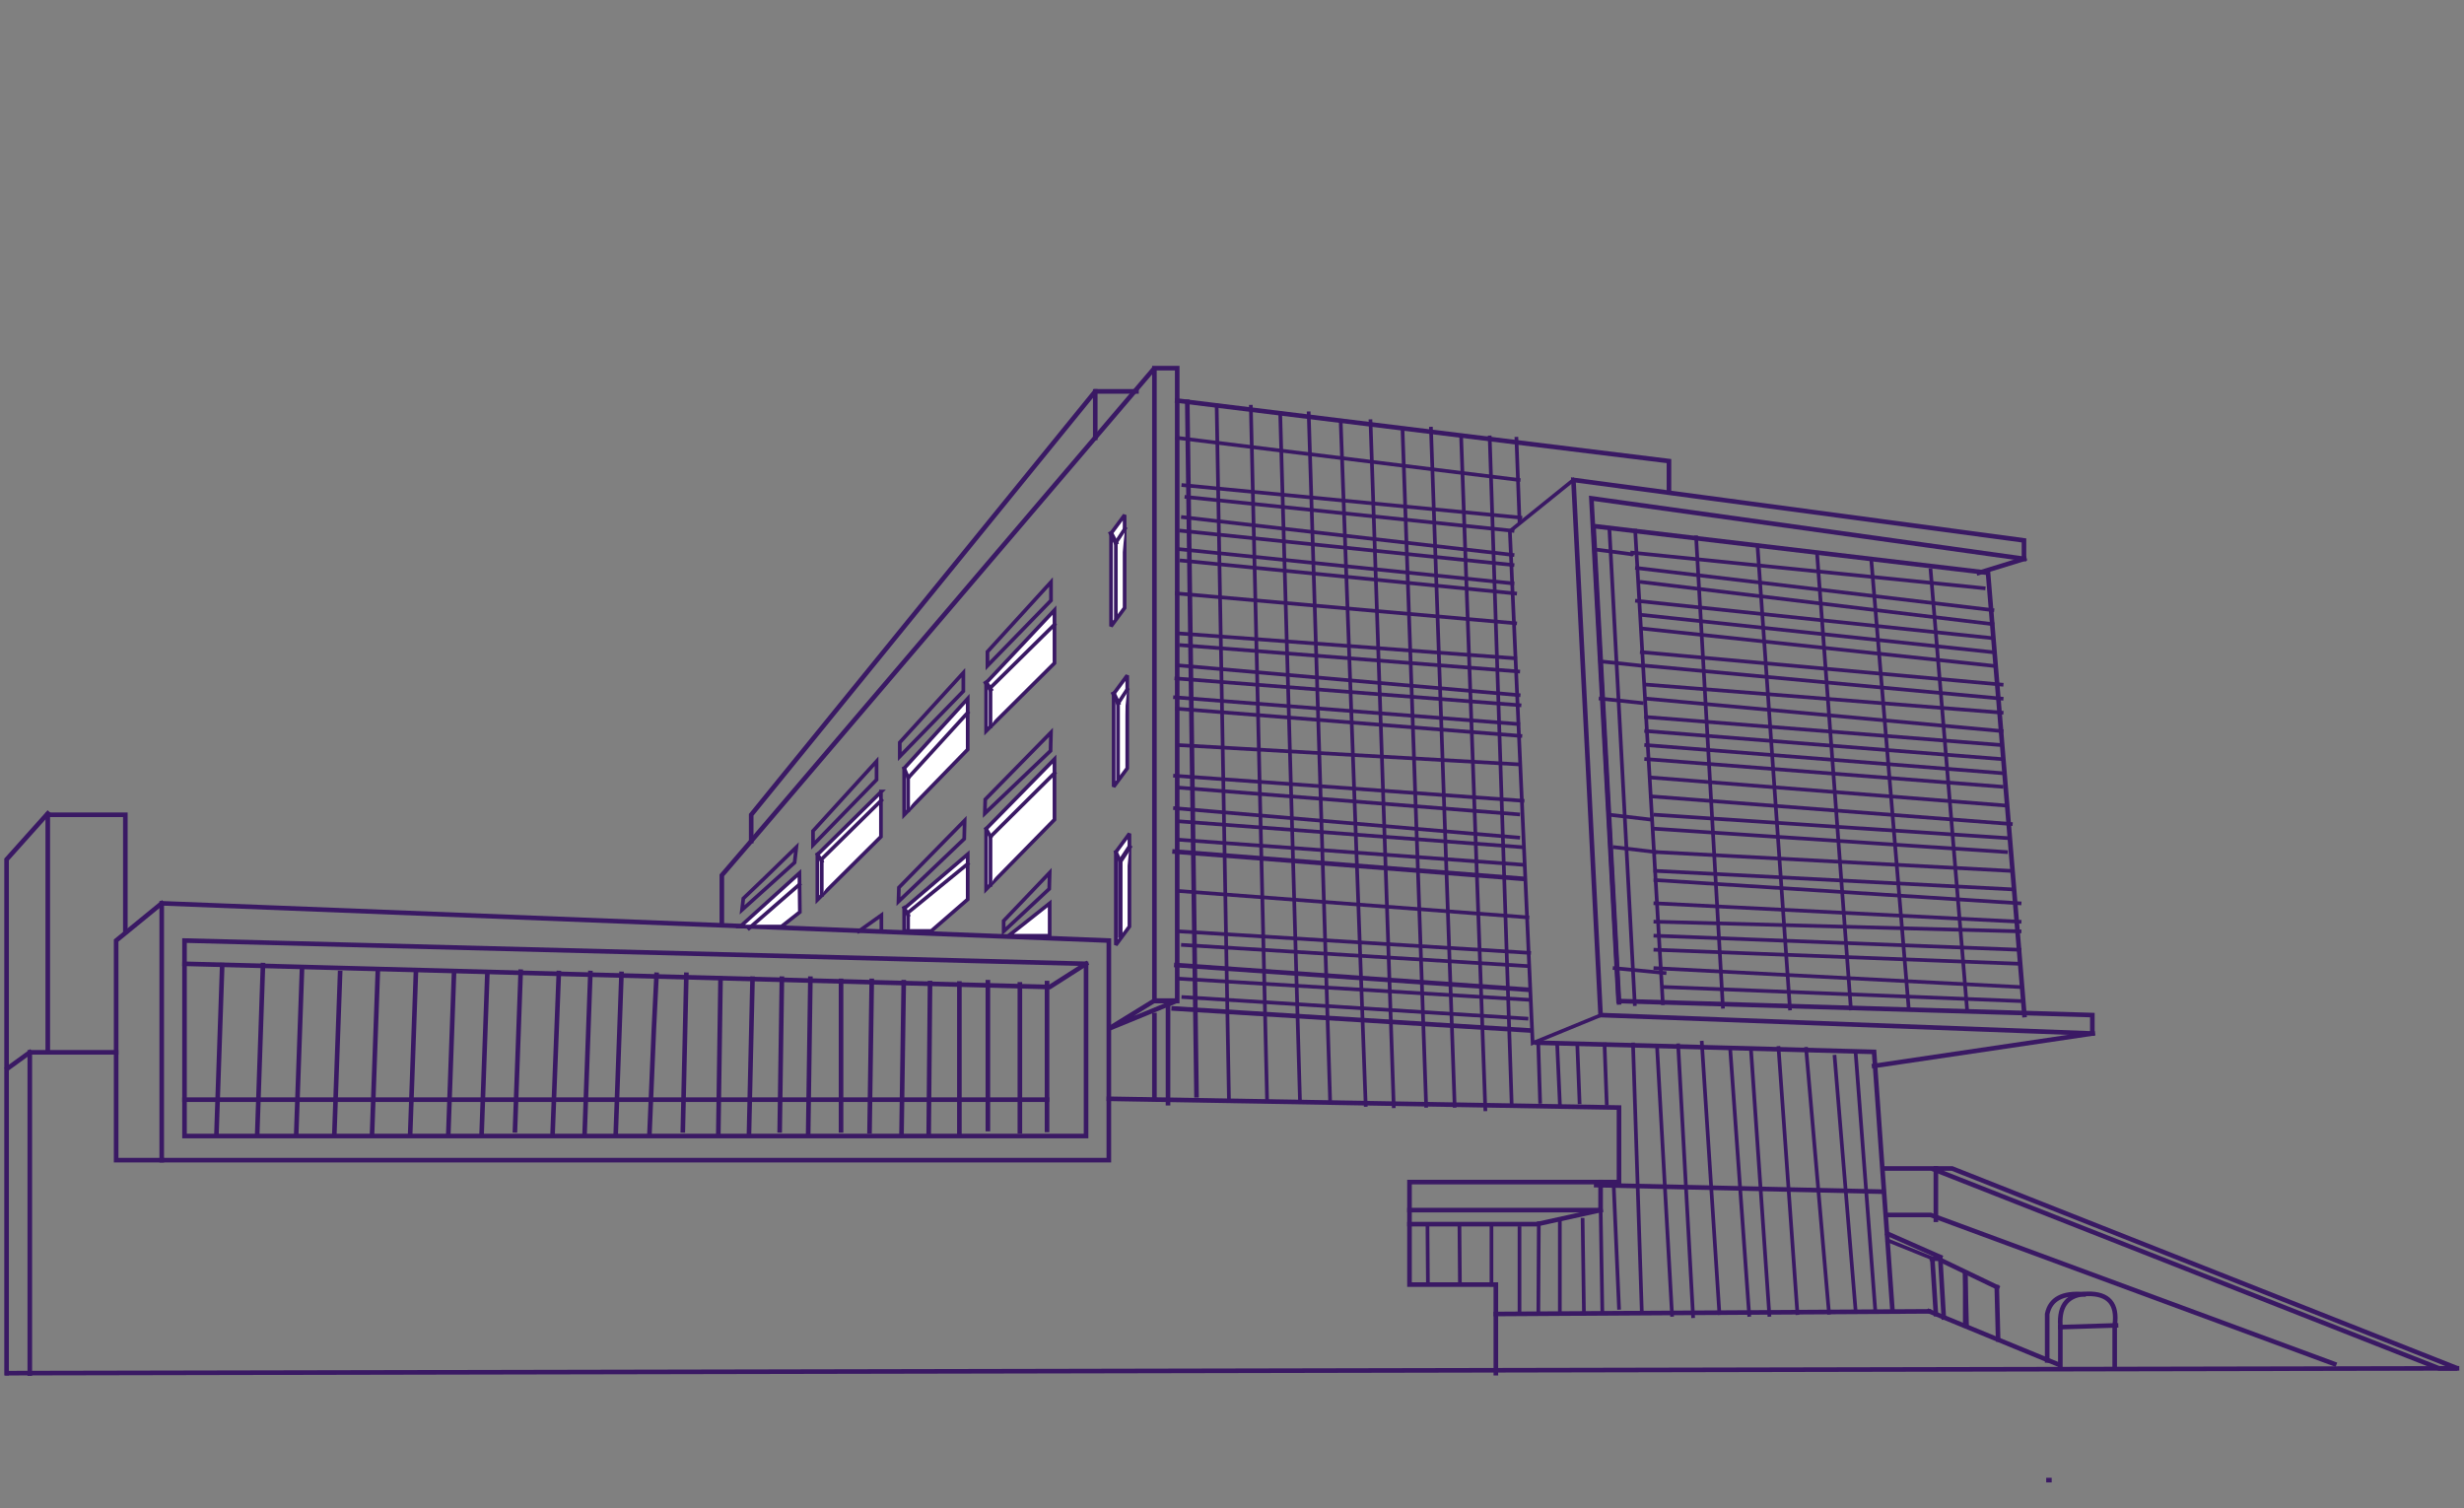 <?xml version="1.0" encoding="utf-8"?>
<!-- Generator: Adobe Illustrator 23.0.2, SVG Export Plug-In . SVG Version: 6.00 Build 0)  -->
<svg version="1.1" id="Layer_1" xmlns="http://www.w3.org/2000/svg" xmlns:xlink="http://www.w3.org/1999/xlink" x="0px" y="0px"
	 viewBox="0 0 562.2 344.1" style="enable-background:new 0 0 562.2 344.1;" xml:space="preserve">
<rect x="0" y="0" width="562.2" height="344.1" fill="#808080" stroke="none"/>
<style type="text/css">
	.st0{fill:none;stroke:#3A1964;stroke-width:1.05;stroke-linecap:square;stroke-miterlimit:3;}
	.st1{fill:none;stroke:#3A1964;stroke-width:0.84;stroke-linecap:square;stroke-miterlimit:3;}
	.st2{fill:#FFFFFF;stroke:#3A1964;stroke-width:0.84;stroke-linecap:square;stroke-miterlimit:3;}
	.st3{fill:#FFFFFF;stroke:#3A1964;stroke-width:1.05;stroke-linecap:square;stroke-miterlimit:3;}
</style>
<g id="Layer_0">
	<line vector-effect="non-scaling-stroke" class="st0" x1="238.9" y1="224.3" x2="238.9" y2="257.8"/>
	<line vector-effect="non-scaling-stroke" class="st0" x1="127.5" y1="222" x2="126.1" y2="258.3"/>
	<line vector-effect="non-scaling-stroke" class="st0" x1="134.7" y1="222" x2="133.4" y2="258.4"/>
	<line vector-effect="non-scaling-stroke" class="st0" x1="118.8" y1="221.7" x2="117.5" y2="257.9"/>
	<line vector-effect="non-scaling-stroke" class="st0" x1="111.2" y1="222" x2="109.9" y2="258.4"/>
	<line vector-effect="non-scaling-stroke" class="st0" x1="103.6" y1="221.7" x2="102.3" y2="258.4"/>
	<line vector-effect="non-scaling-stroke" class="st0" x1="86.2" y1="221.7" x2="84.9" y2="258.4"/>
	<line vector-effect="non-scaling-stroke" class="st0" x1="77.6" y1="222" x2="76.3" y2="258.4"/>
	<line vector-effect="non-scaling-stroke" class="st0" x1="68.9" y1="221.3" x2="67.6" y2="258.4"/>
	<line vector-effect="non-scaling-stroke" class="st0" x1="60" y1="220.2" x2="58.7" y2="258.4"/>
	<line vector-effect="non-scaling-stroke" class="st0" x1="50.7" y1="220.2" x2="49.4" y2="258.4"/>
	<line vector-effect="non-scaling-stroke" class="st0" x1="94.9" y1="221.7" x2="93.6" y2="258.4"/>
	<line vector-effect="non-scaling-stroke" class="st0" x1="198.9" y1="223.8" x2="198.4" y2="258.1"/>
	<line vector-effect="non-scaling-stroke" class="st0" x1="171.7" y1="223.3" x2="170.9" y2="258.3"/>
	<line vector-effect="non-scaling-stroke" class="st0" x1="164.4" y1="223.3" x2="163.9" y2="258.3"/>
	<line vector-effect="non-scaling-stroke" class="st0" x1="156.6" y1="222.4" x2="155.8" y2="257.9"/>
	<path vector-effect="non-scaling-stroke" class="st0" d="M149.8,222.4l-0.6,12.2l-1,23.8"/>
	<line vector-effect="non-scaling-stroke" class="st0" x1="141.8" y1="222.2" x2="140.5" y2="258.4"/>
	<line vector-effect="non-scaling-stroke" class="st0" x1="178.4" y1="223.3" x2="177.9" y2="257.9"/>
	<line vector-effect="non-scaling-stroke" class="st0" x1="184.9" y1="223.3" x2="184.4" y2="258.4"/>
	<line vector-effect="non-scaling-stroke" class="st0" x1="191.9" y1="223.8" x2="191.9" y2="257.9"/>
	<line vector-effect="non-scaling-stroke" class="st0" x1="206.2" y1="224.1" x2="205.7" y2="258.4"/>
	<line vector-effect="non-scaling-stroke" class="st0" x1="212.2" y1="224.3" x2="211.9" y2="258.4"/>
	<line vector-effect="non-scaling-stroke" class="st0" x1="218.9" y1="224.4" x2="218.9" y2="258.4"/>
	<line vector-effect="non-scaling-stroke" class="st0" x1="225.4" y1="224.1" x2="225.4" y2="257.6"/>
	<line vector-effect="non-scaling-stroke" class="st0" x1="232.7" y1="224.6" x2="232.7" y2="258.1"/>
	<line vector-effect="non-scaling-stroke" class="st1" x1="368.2" y1="270.7" x2="369.4" y2="298.4"/>
	<line vector-effect="non-scaling-stroke" class="st1" x1="361.1" y1="278.3" x2="361.4" y2="299.5"/>
	<line vector-effect="non-scaling-stroke" class="st1" x1="365.2" y1="275.1" x2="365.6" y2="299.5"/>
	<line vector-effect="non-scaling-stroke" class="st1" x1="373.1" y1="121.1" x2="379.4" y2="228.9"/>
	<line vector-effect="non-scaling-stroke" class="st1" x1="285.4" y1="92.8" x2="289.1" y2="250.9"/>
	<line vector-effect="non-scaling-stroke" class="st1" x1="440.5" y1="130.1" x2="448.8" y2="230.1"/>
	<line vector-effect="non-scaling-stroke" class="st1" x1="414.6" y1="126.4" x2="422.3" y2="230.1"/>
	<line vector-effect="non-scaling-stroke" class="st1" x1="427" y1="128.2" x2="435.5" y2="230.1"/>
	<line vector-effect="non-scaling-stroke" class="st1" x1="401" y1="124.5" x2="408.4" y2="230.1"/>
	<line vector-effect="non-scaling-stroke" class="st1" x1="367.2" y1="120.5" x2="373" y2="229.1"/>
	<line vector-effect="non-scaling-stroke" class="st1" x1="387" y1="122.6" x2="393.1" y2="229.7"/>
	<line vector-effect="non-scaling-stroke" class="st0" x1="363.6" y1="120.2" x2="369.4" y2="228.7"/>
	<line vector-effect="non-scaling-stroke" class="st1" x1="268.5" y1="135.4" x2="345.7" y2="142.2"/>
	<line vector-effect="non-scaling-stroke" class="st1" x1="268.7" y1="144.5" x2="345.7" y2="150.2"/>
	<line vector-effect="non-scaling-stroke" class="st1" x1="270" y1="110.7" x2="346.9" y2="118.1"/>
	<line vector-effect="non-scaling-stroke" class="st1" x1="268.1" y1="177" x2="347.4" y2="182.7"/>
	<line vector-effect="non-scaling-stroke" class="st1" x1="269.1" y1="212.5" x2="348.9" y2="217.4"/>
	<line vector-effect="non-scaling-stroke" class="st1" x1="269.5" y1="147.2" x2="346.4" y2="153.2"/>
	<line vector-effect="non-scaling-stroke" class="st1" x1="270.7" y1="113.4" x2="345.1" y2="121.1"/>
	<line vector-effect="non-scaling-stroke" class="st1" x1="268.9" y1="179.7" x2="346.4" y2="185.8"/>
	<line vector-effect="non-scaling-stroke" class="st1" x1="269.9" y1="215.6" x2="348.2" y2="220.4"/>
	<line vector-effect="non-scaling-stroke" class="st1" x1="268.4" y1="154.8" x2="346.7" y2="160.9"/>
	<line vector-effect="non-scaling-stroke" class="st1" x1="269.5" y1="121.1" x2="345.1" y2="128.9"/>
	<line vector-effect="non-scaling-stroke" class="st1" x1="269.1" y1="187.4" x2="347.4" y2="193.3"/>
	<line vector-effect="non-scaling-stroke" class="st1" x1="269.1" y1="223.3" x2="348.6" y2="228.1"/>
	<line vector-effect="non-scaling-stroke" class="st1" x1="268.7" y1="151.8" x2="346.5" y2="158.6"/>
	<line vector-effect="non-scaling-stroke" class="st1" x1="269.9" y1="118" x2="345.1" y2="126.6"/>
	<line vector-effect="non-scaling-stroke" class="st1" x1="268.1" y1="184.4" x2="346.4" y2="191.1"/>
	<line vector-effect="non-scaling-stroke" class="st0" x1="268.4" y1="220.2" x2="348.4" y2="225.8"/>
	<line vector-effect="non-scaling-stroke" class="st1" x1="268.1" y1="159.1" x2="346.4" y2="165.2"/>
	<line vector-effect="non-scaling-stroke" class="st1" x1="269.1" y1="125.3" x2="345.1" y2="133.1"/>
	<line vector-effect="non-scaling-stroke" class="st1" x1="269.1" y1="191.6" x2="347.4" y2="197.3"/>
	<line vector-effect="non-scaling-stroke" class="st1" x1="270" y1="227.5" x2="348.3" y2="232.4"/>
	<line vector-effect="non-scaling-stroke" class="st1" x1="268.6" y1="161.7" x2="346.9" y2="167.9"/>
	<line vector-effect="non-scaling-stroke" class="st1" x1="269.6" y1="127.9" x2="345.7" y2="135.4"/>
	<line vector-effect="non-scaling-stroke" class="st0" x1="268" y1="194.3" x2="347.4" y2="200.5"/>
	<line vector-effect="non-scaling-stroke" class="st0" x1="267.8" y1="230.1" x2="348.9" y2="235.1"/>
	<line vector-effect="non-scaling-stroke" class="st1" x1="268.9" y1="170" x2="346.5" y2="174.4"/>
	<line vector-effect="non-scaling-stroke" class="st1" x1="269.1" y1="203.3" x2="348.5" y2="209.3"/>
	<line vector-effect="non-scaling-stroke" class="st1" x1="268.6" y1="99.9" x2="346.5" y2="109.5"/>
	<line vector-effect="non-scaling-stroke" class="st0" x1="42.1" y1="250.9" x2="238.9" y2="250.9"/>
	<path vector-effect="non-scaling-stroke" class="st0" d="M430.7,277.2h9.8l92.1,34"/>
</g>
<g id="Layer_1_1_">
	<path vector-effect="non-scaling-stroke" class="st0" d="M359,109.5l6.2,122.1l112.2,4.2v-4.2l-108.1-3.2l-6.2-114.7l98.7,13.8
		v-4.2L359,109.5z"/>
	<path vector-effect="non-scaling-stroke" class="st0" d="M461.9,231.6l-8.3-100.9l-89.4-10.6"/>
	<line vector-effect="non-scaling-stroke" class="st0" x1="461.9" y1="127.5" x2="451.5" y2="130.7"/>
	<path vector-effect="non-scaling-stroke" class="st0" d="M380.8,111.6v-6.4L268.6,91.4"/>
	<path vector-effect="non-scaling-stroke" class="st0" d="M164.7,210.3v-10.6l6.7-7.8l92-107.9h5.2v144.4h-5.2V84"/>
	<path vector-effect="non-scaling-stroke" class="st0" d="M253,234.7l10.4-6.4h5.2L253,234.7z"/>
	<path vector-effect="non-scaling-stroke" class="st0" d="M259.3,89.3h-9.4l-78.5,96.6v6"/>
	<line vector-effect="non-scaling-stroke" class="st0" x1="249.9" y1="89.3" x2="249.9" y2="99.9"/>
	<path vector-effect="non-scaling-stroke" class="st0" d="M321.6,276.1h43.6v-6.4"/>
	<path vector-effect="non-scaling-stroke" class="st0" d="M321.6,279.3h29.1l14.5-3.2"/>
	<path vector-effect="non-scaling-stroke" class="st1" d="M359,109.5l-14.5,11.7l5.2,116.8l15.6-6.4"/>
	<path vector-effect="non-scaling-stroke" class="st0" d="M350.7,237.9l76.9,2.1l4.2,59.1"/>
	<line vector-effect="non-scaling-stroke" class="st0" x1="477.5" y1="235.8" x2="427.6" y2="243.2"/>
	<path vector-effect="non-scaling-stroke" class="st0" d="M341.3,313.3v-20.2h-19.7v-23.4h47.8v-17l-116.4-2"/>
	<line vector-effect="non-scaling-stroke" class="st0" x1="263.4" y1="231.6" x2="263.4" y2="250.7"/>
	<line vector-effect="non-scaling-stroke" class="st0" x1="266.5" y1="229.4" x2="266.5" y2="251.7"/>
	<line vector-effect="non-scaling-stroke" class="st0" x1="341.3" y1="299.8" x2="440.1" y2="299.2"/>
	<line vector-effect="non-scaling-stroke" class="st0" x1="430.7" y1="281.5" x2="442.7" y2="286.8"/>
	<line vector-effect="non-scaling-stroke" class="st1" x1="430.7" y1="283" x2="440.6" y2="287"/>
	<line vector-effect="non-scaling-stroke" class="st0" x1="440.9" y1="287.3" x2="441.7" y2="299.8"/>
	<line vector-effect="non-scaling-stroke" class="st0" x1="442.7" y1="287" x2="443.5" y2="300.6"/>
	<line vector-effect="non-scaling-stroke" class="st0" x1="440.8" y1="287.2" x2="442.7" y2="287.2"/>
	<line vector-effect="non-scaling-stroke" class="st0" x1="443" y1="287.6" x2="455.7" y2="293.7"/>
	<g>
		<line vector-effect="non-scaling-stroke" class="st0" x1="448.4" y1="290.5" x2="448.7" y2="302.4"/>
	</g>
	<line vector-effect="non-scaling-stroke" class="st0" x1="467.6" y1="337.7" x2="467.4" y2="337.7"/>
	<line vector-effect="non-scaling-stroke" class="st0" x1="455.6" y1="293.7" x2="455.9" y2="305.6"/>
	<path vector-effect="non-scaling-stroke" class="st0" d="M36.9,264.7H253v-50.1l-216.1-8.5C36.9,206.1,36.9,264.7,36.9,264.7z"/>
	<path vector-effect="non-scaling-stroke" class="st0" d="M247.8,219.9l-205.7-5.3v44.6h205.7V219.9z"/>
	<path vector-effect="non-scaling-stroke" class="st0" d="M247.8,219.9l-8.3,5.3l-197.4-5.3"/>
	<path vector-effect="non-scaling-stroke" class="st0" d="M36.9,206.1l-10.4,8.5v50.1h10.4"/>
	<path vector-effect="non-scaling-stroke" class="st0" d="M28.6,212.5v-26.6H10.9V240"/>
	<path vector-effect="non-scaling-stroke" class="st0" d="M26.5,240.1H6.8v73.3"/>
	<line vector-effect="non-scaling-stroke" class="st0" x1="6.8" y1="240.1" x2="1.7" y2="243.8"/>
	<line vector-effect="non-scaling-stroke" class="st0" x1="448.4" y1="290.5" x2="448.4" y2="302.4"/>
	<path vector-effect="non-scaling-stroke" class="st0" d="M467.1,310.4v-10.6c0.7-3.4,3.5-4.9,8.3-4.5"/>
	<path vector-effect="non-scaling-stroke" class="st0" d="M470.1,312.2v-9.8c-0.3-4.7,1.8-7.1,6.2-7.2c4.8-0.1,6.9,2.3,6.2,7.2v9.8"
		/>
	<line vector-effect="non-scaling-stroke" class="st0" x1="470.1" y1="302.8" x2="482.8" y2="302.4"/>
	<line vector-effect="non-scaling-stroke" class="st0" x1="560.6" y1="312.2" x2="1.7" y2="313.3"/>
	<path vector-effect="non-scaling-stroke" class="st0" d="M429.7,266.6h11l115.8,45.6h4.2l-115.3-45.6h-5.1"/>
	<line vector-effect="non-scaling-stroke" class="st0" x1="441.7" y1="266.6" x2="441.7" y2="278.3"/>
	<path vector-effect="non-scaling-stroke" class="st1" d="M239.8,132.8v4.2l-14.5,14.9v-3.2L239.8,132.8z"/>
	<path vector-effect="non-scaling-stroke" class="st1" d="M219.8,153.5v4.2l-14.5,14.9v-3.2L219.8,153.5z"/>
	<path vector-effect="non-scaling-stroke" class="st1" d="M200,173.7v4.2l-14.5,14.9v-3.2L200,173.7z"/>
	<path vector-effect="non-scaling-stroke" class="st1" d="M174.4,200.4l7.3-7.1l-0.4,3.5l-12,10.8l0.3-2.6L174.4,200.4z"/>
	<path vector-effect="non-scaling-stroke" class="st1" d="M239.8,167.1l-0.1,4.2l-15,14.3l0.1-3.2L239.8,167.1z"/>
	<path vector-effect="non-scaling-stroke" class="st1" d="M220.1,187.2l-0.1,4.2l-15,14.3l0.1-3.2L220.1,187.2z"/>
	<path vector-effect="non-scaling-stroke" class="st1" d="M239.5,199.1l-0.1,3.7l-10.4,9.7v-2.4L239.5,199.1z"/>
	<path vector-effect="non-scaling-stroke" class="st0" d="M10.9,185.6l-9.4,10.5v117.2"/>
</g>
<g id="Layer_2_1_">
	<line vector-effect="non-scaling-stroke" class="st1" x1="277.6" y1="92.5" x2="280.4" y2="250.7"/>
	<line vector-effect="non-scaling-stroke" class="st1" x1="368.4" y1="193.3" x2="377.7" y2="194.4"/>
	<line vector-effect="non-scaling-stroke" class="st1" x1="351" y1="238.7" x2="351.4" y2="251.4"/>
	<line vector-effect="non-scaling-stroke" class="st1" x1="355.3" y1="238.4" x2="355.9" y2="251.7"/>
	<line vector-effect="non-scaling-stroke" class="st1" x1="359.9" y1="238.7" x2="360.4" y2="251.5"/>
	<line vector-effect="non-scaling-stroke" class="st1" x1="366.1" y1="238.3" x2="366.6" y2="251.8"/>
	<line vector-effect="non-scaling-stroke" class="st1" x1="372.6" y1="238.3" x2="374.6" y2="299.2"/>
	<line vector-effect="non-scaling-stroke" class="st1" x1="382.9" y1="238.5" x2="386.3" y2="300.3"/>
	<line vector-effect="non-scaling-stroke" class="st1" x1="378.1" y1="239.1" x2="381.5" y2="300"/>
	<line vector-effect="non-scaling-stroke" class="st1" x1="388.3" y1="237.9" x2="392.3" y2="299.6"/>
	<line vector-effect="non-scaling-stroke" class="st1" x1="394.8" y1="239.7" x2="399.1" y2="300"/>
	<line vector-effect="non-scaling-stroke" class="st1" x1="399.5" y1="239.3" x2="403.7" y2="300"/>
	<line vector-effect="non-scaling-stroke" class="st1" x1="405.8" y1="239.1" x2="410.1" y2="299.6"/>
	<line vector-effect="non-scaling-stroke" class="st1" x1="412.1" y1="239.3" x2="417.3" y2="299.5"/>
	<line vector-effect="non-scaling-stroke" class="st1" x1="418.6" y1="241.1" x2="423.4" y2="299.2"/>
	<line vector-effect="non-scaling-stroke" class="st1" x1="423.4" y1="240.3" x2="427.9" y2="299.3"/>
	<line vector-effect="non-scaling-stroke" class="st1" x1="372.4" y1="126.1" x2="452.6" y2="134.2"/>
	<line vector-effect="non-scaling-stroke" class="st1" x1="373.5" y1="129.6" x2="454.6" y2="139.2"/>
	<line vector-effect="non-scaling-stroke" class="st1" x1="374.6" y1="132.8" x2="454.6" y2="142.4"/>
	<line vector-effect="non-scaling-stroke" class="st1" x1="373.5" y1="137.1" x2="454.6" y2="145.6"/>
	<line vector-effect="non-scaling-stroke" class="st1" x1="374.6" y1="140.3" x2="454.6" y2="148.8"/>
	<line vector-effect="non-scaling-stroke" class="st1" x1="374.6" y1="143.4" x2="454.6" y2="151.9"/>
	<line vector-effect="non-scaling-stroke" class="st1" x1="374.6" y1="148.8" x2="456.7" y2="156.2"/>
	<line vector-effect="non-scaling-stroke" class="st1" x1="375.6" y1="151.9" x2="456.7" y2="159.4"/>
	<line vector-effect="non-scaling-stroke" class="st1" x1="375.6" y1="156.2" x2="456.7" y2="162.6"/>
	<line vector-effect="non-scaling-stroke" class="st1" x1="375.6" y1="159.4" x2="456.7" y2="166.8"/>
	<line vector-effect="non-scaling-stroke" class="st1" x1="375.6" y1="163.6" x2="456.7" y2="170"/>
	<line vector-effect="non-scaling-stroke" class="st1" x1="375.6" y1="166.8" x2="456.7" y2="173.2"/>
	<line vector-effect="non-scaling-stroke" class="st1" x1="375.6" y1="170" x2="456.7" y2="176.4"/>
	<line vector-effect="non-scaling-stroke" class="st1" x1="375.6" y1="173.2" x2="456.7" y2="179.5"/>
	<line vector-effect="non-scaling-stroke" class="st1" x1="376.7" y1="177.4" x2="457.7" y2="183.8"/>
	<line vector-effect="non-scaling-stroke" class="st1" x1="376.7" y1="181.7" x2="458.8" y2="188"/>
	<line vector-effect="non-scaling-stroke" class="st1" x1="377.7" y1="185.9" x2="457.7" y2="191.2"/>
	<line vector-effect="non-scaling-stroke" class="st1" x1="377.7" y1="189.1" x2="457.7" y2="194.4"/>
	<line vector-effect="non-scaling-stroke" class="st1" x1="377.7" y1="198.7" x2="458.8" y2="202.9"/>
	<line vector-effect="non-scaling-stroke" class="st1" x1="377.7" y1="200.8" x2="460.8" y2="206.1"/>
	<line vector-effect="non-scaling-stroke" class="st1" x1="377.7" y1="206.1" x2="460.8" y2="210.3"/>
	<line vector-effect="non-scaling-stroke" class="st1" x1="377.7" y1="210.3" x2="460.8" y2="212.5"/>
	<line vector-effect="non-scaling-stroke" class="st1" x1="377.7" y1="213.5" x2="460.8" y2="216.7"/>
	<line vector-effect="non-scaling-stroke" class="st1" x1="377.7" y1="216.7" x2="460.8" y2="219.9"/>
	<line vector-effect="non-scaling-stroke" class="st1" x1="377.7" y1="220.9" x2="460.8" y2="225.2"/>
	<line vector-effect="non-scaling-stroke" class="st1" x1="379.8" y1="225.2" x2="460.8" y2="228.4"/>
	<path vector-effect="non-scaling-stroke" class="st1" d="M364.2,125.4c5.6,0.7,8.4,1.1,8.3,1.1"/>
	<line vector-effect="non-scaling-stroke" class="st1" x1="374.6" y1="151.9" x2="365.2" y2="150.9"/>
	<line vector-effect="non-scaling-stroke" class="st1" x1="374.6" y1="160.4" x2="365.2" y2="159.4"/>
	<line vector-effect="non-scaling-stroke" class="st1" x1="367.3" y1="185.9" x2="376.7" y2="187"/>
	<line vector-effect="non-scaling-stroke" class="st1" x1="377.7" y1="194.4" x2="458.8" y2="198.7"/>
	<line vector-effect="non-scaling-stroke" class="st1" x1="368.4" y1="220.9" x2="379.8" y2="222"/>
	<line vector-effect="non-scaling-stroke" class="st0" x1="429.7" y1="271.9" x2="364.2" y2="270.4"/>
	<line vector-effect="non-scaling-stroke" class="st1" x1="325.7" y1="279.9" x2="325.8" y2="292.8"/>
	<line vector-effect="non-scaling-stroke" class="st1" x1="333" y1="280" x2="333.1" y2="292.9"/>
	<line vector-effect="non-scaling-stroke" class="st1" x1="340.3" y1="279.9" x2="340.3" y2="293.1"/>
	<line vector-effect="non-scaling-stroke" class="st1" x1="346.7" y1="280.2" x2="346.7" y2="299.2"/>
	<line vector-effect="non-scaling-stroke" class="st1" x1="351.1" y1="279.1" x2="351" y2="299.2"/>
	<line vector-effect="non-scaling-stroke" class="st1" x1="355.9" y1="278.6" x2="355.9" y2="299.2"/>
	<line vector-effect="non-scaling-stroke" class="st0" x1="270.9" y1="91.7" x2="273" y2="249.9"/>
	<line vector-effect="non-scaling-stroke" class="st1" x1="320" y1="97.8" x2="325.4" y2="252.3"/>
	<line vector-effect="non-scaling-stroke" class="st1" x1="333.4" y1="100.1" x2="338.9" y2="253.1"/>
	<line vector-effect="non-scaling-stroke" class="st1" x1="339.9" y1="99.8" x2="344.9" y2="251.6"/>
	<line vector-effect="non-scaling-stroke" class="st1" x1="346" y1="100.1" x2="346.7" y2="118.9"/>
	<line vector-effect="non-scaling-stroke" class="st1" x1="326.5" y1="97.8" x2="331.9" y2="252.3"/>
	<line vector-effect="non-scaling-stroke" class="st1" x1="312.7" y1="96.1" x2="318" y2="252.4"/>
	<line vector-effect="non-scaling-stroke" class="st1" x1="305.9" y1="96.1" x2="311.6" y2="252.1"/>
	<line vector-effect="non-scaling-stroke" class="st1" x1="298.6" y1="94.3" x2="303.5" y2="251.6"/>
	<line vector-effect="non-scaling-stroke" class="st1" x1="292.1" y1="94.3" x2="296.6" y2="250.8"/>
	<line vector-effect="non-scaling-stroke" class="st0" x1="440.2" y1="299.2" x2="469.6" y2="311.3"/>
	<path vector-effect="non-scaling-stroke" class="st2" d="M240.6,139.2L225,155.8v11l15.6-15.5V139.2z"/>
	<path vector-effect="non-scaling-stroke" class="st2" d="M240.6,173.2L225,189.1v13.8l15.6-15.9V173.2z"/>
	<path vector-effect="non-scaling-stroke" class="st2" d="M220.8,159.4l-14.5,15.9v10.6l14.5-14.9V159.4z"/>
	<path vector-effect="non-scaling-stroke" class="st2" d="M220.8,194.9l-14.5,12.4v5.1h6.2l8.3-7.2V194.9z"/>
	<path vector-effect="non-scaling-stroke" class="st2" d="M201.1,180.6L186.5,195v10.3l14.5-14.4v-10.3H201.1z"/>
	<path vector-effect="non-scaling-stroke" class="st2" d="M182.4,199.2l-13.5,12.2h9.4l4.2-3.3L182.4,199.2L182.4,199.2z"/>
	<path vector-effect="non-scaling-stroke" class="st2" d="M240.6,142.5L226,156.9v8.8"/>
	<path vector-effect="non-scaling-stroke" class="st2" d="M240.6,176.4L226,190.9v11"/>
	<path vector-effect="non-scaling-stroke" class="st2" d="M220.8,162.6l-13.6,14.9v7.4"/>
	<path vector-effect="non-scaling-stroke" class="st2" d="M220.8,197.1l-13.6,11.1v4.2"/>
	<path vector-effect="non-scaling-stroke" class="st2" d="M201.1,182.6L187.5,196v8.2"/>
	<line vector-effect="non-scaling-stroke" class="st1" x1="182.4" y1="201.8" x2="170.9" y2="211.8"/>
	<path vector-effect="non-scaling-stroke" class="st1" d="M201.1,212.5v-3.7l-5.2,3.7"/>
	<path vector-effect="non-scaling-stroke" class="st2" d="M232.3,211.8l7.2-5.7v3.7v3.7h-9.4L232.3,211.8z"/>
	<path vector-effect="non-scaling-stroke" class="st2" d="M254.1,158.3v21.2l3.1-4.2v-21.2L254.1,158.3z"/>
	<path vector-effect="non-scaling-stroke" class="st2" d="M253.5,121.7v21.2l3.1-4.2v-21.2L253.5,121.7z"/>
	<path vector-effect="non-scaling-stroke" class="st2" d="M254.6,194.4v21.2l3.1-4.2v-21.2L254.6,194.4z"/>
	<path vector-effect="non-scaling-stroke" class="st2" d="M257.2,157.3l-2.1,3.2v17"/>
	<path vector-effect="non-scaling-stroke" class="st2" d="M256.7,120.6l-2.1,3.2v17"/>
	<path vector-effect="non-scaling-stroke" class="st3" d="M257.7,193.3l-2.1,3.2v17"/>
	<line vector-effect="non-scaling-stroke" class="st0" x1="225" y1="155.8" x2="226" y2="157.3"/>
	<line vector-effect="non-scaling-stroke" class="st1" x1="225" y1="189.1" x2="226" y2="190.9"/>
	<line vector-effect="non-scaling-stroke" class="st0" x1="254.1" y1="158.3" x2="255.1" y2="160.4"/>
	<line vector-effect="non-scaling-stroke" class="st0" x1="253.5" y1="121.7" x2="254.6" y2="123.8"/>
	<line vector-effect="non-scaling-stroke" class="st1" x1="254.6" y1="194.4" x2="255.6" y2="196.5"/>
	<line vector-effect="non-scaling-stroke" class="st1" x1="206.3" y1="175.3" x2="207.2" y2="177.4"/>
	<line vector-effect="non-scaling-stroke" class="st1" x1="186.5" y1="194.9" x2="187.5" y2="196.5"/>
	<line vector-effect="non-scaling-stroke" class="st1" x1="206.3" y1="207.1" x2="207.2" y2="208.8"/>
</g>
</svg>
